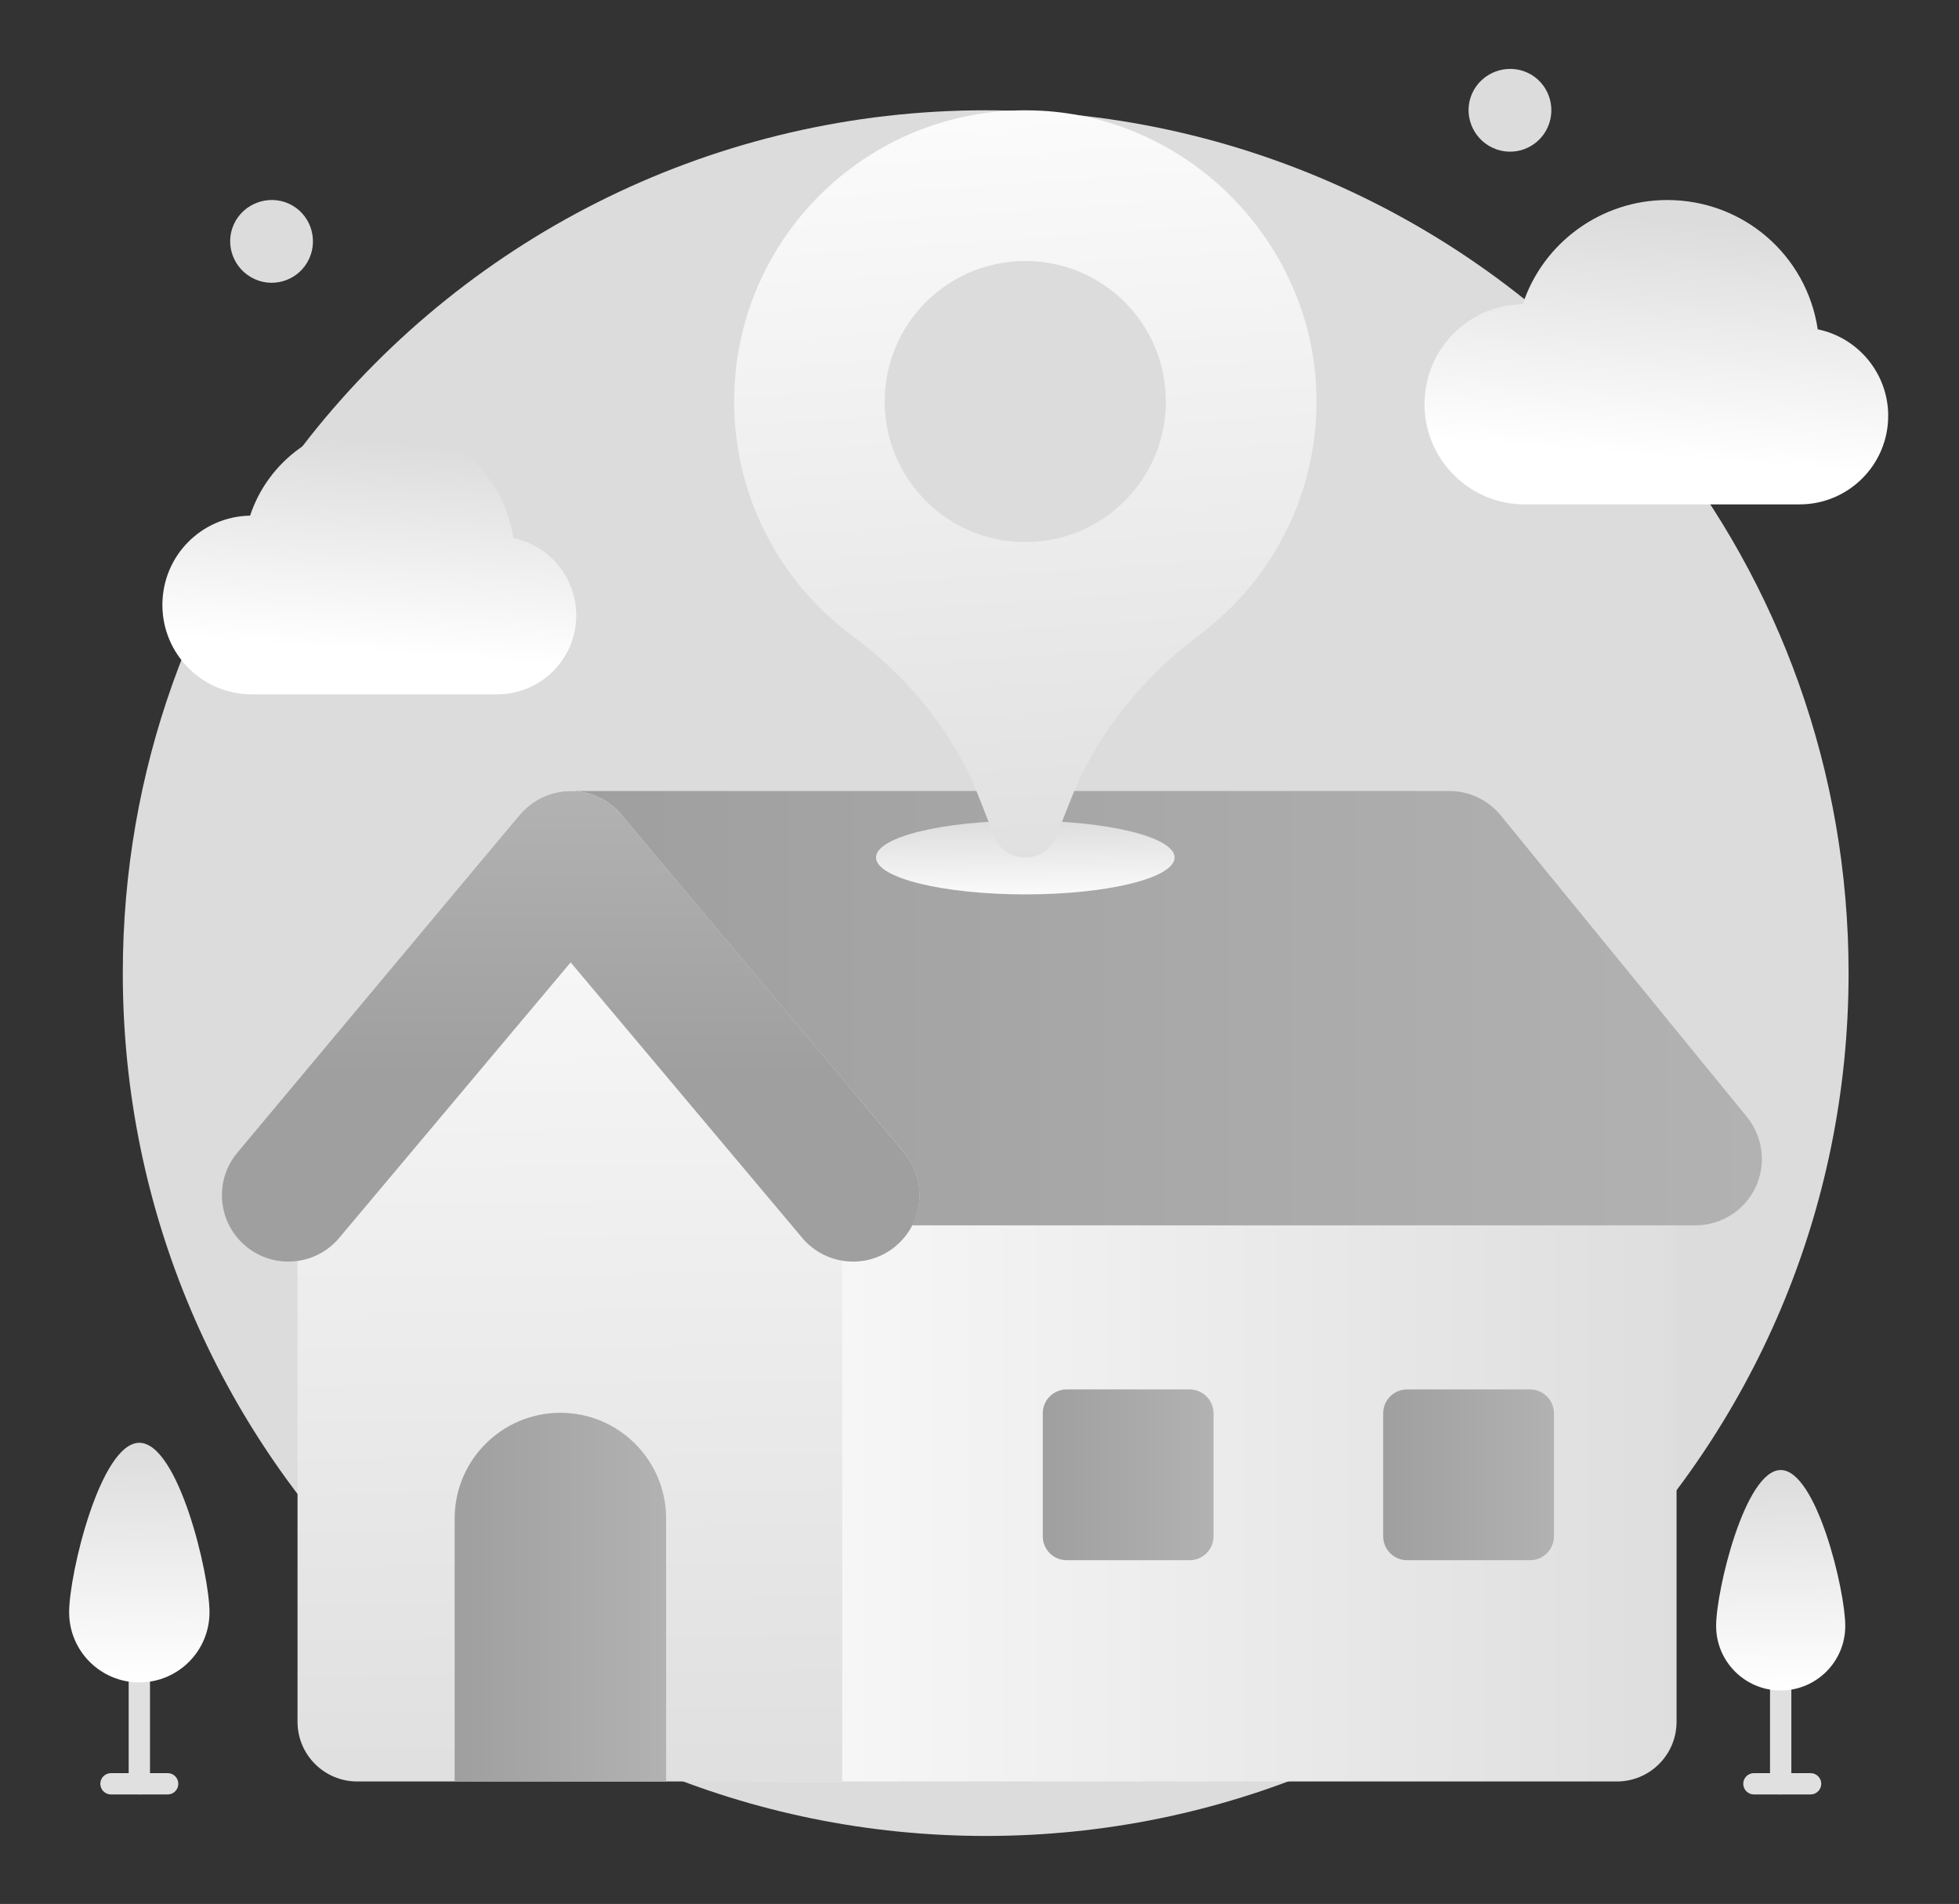<svg width="107" height="104" viewBox="0 0 107 104" fill="none" xmlns="http://www.w3.org/2000/svg">
<rect x="0" y="0" width="107" height="104" fill="#333333" stroke="none"/>
<path d="M100.969 53.156C100.969 79.247 79.815 100.287 53.838 100.287C27.86 100.287 6.707 79.263 6.707 53.156C6.707 42.08 10.529 31.895 16.928 23.853C25.758 12.716 39.24 6.024 53.838 6.024C68.436 6.024 81.935 12.758 90.755 23.853C97.155 31.895 100.969 42.08 100.969 53.156Z" fill="#DCDCDC"/>
<path d="M12.77 12.257C12.256 13.39 12.775 14.732 13.909 15.245C15.042 15.759 16.377 15.256 16.891 14.122C17.405 12.989 16.909 11.638 15.775 11.124C14.642 10.61 13.284 11.122 12.771 12.256L12.77 12.257Z" fill="#DCDCDC"/>
<path d="M80.411 5.095C79.897 6.229 80.416 7.571 81.55 8.084C82.683 8.598 84.018 8.094 84.532 6.961C85.046 5.828 84.55 4.477 83.416 3.963C82.283 3.449 80.925 3.961 80.412 5.094L80.411 5.095Z" fill="#DCDCDC"/>
<path d="M7.61 98.02C7.289 98.02 7.028 97.759 7.028 97.437V88.621C7.028 88.3 7.288 88.038 7.61 88.038C7.932 88.038 8.193 88.299 8.193 88.621V97.437C8.193 97.758 7.932 98.02 7.61 98.02Z" fill="#E0E0E0"/>
<path d="M11.443 88.068C11.443 90.185 9.728 91.9 7.611 91.9C5.494 91.9 3.776 90.185 3.776 88.068C3.776 85.951 5.494 78.811 7.611 78.811C9.728 78.811 11.443 85.952 11.443 88.068Z" fill="url(#paint0_linear_5_26541)"/>
<path d="M91.573 59.676V94.051C91.573 95.851 90.114 97.311 88.314 97.311H40.992V59.677H91.573V59.676Z" fill="url(#paint1_linear_5_26541)"/>
<path d="M46.004 62.01V97.311H19.511C17.711 97.311 16.251 95.851 16.251 94.051V60.672C16.251 59.834 16.541 59.03 17.069 58.376L28.36 44.538C29.046 43.694 30.081 43.206 31.169 43.206C32.257 43.206 33.293 43.694 33.978 44.538L46.002 62.009L46.004 62.01Z" fill="url(#paint2_linear_5_26541)"/>
<path d="M95.884 64.862C95.284 66.129 94.004 66.933 92.606 66.933H49.82C50.46 65.693 50.341 64.136 49.405 62.989L33.978 44.54C33.292 43.696 32.257 43.208 31.169 43.208H79.159C80.247 43.208 81.283 43.696 81.968 44.54L95.416 61.01C96.3 62.098 96.485 63.596 95.885 64.861L95.884 64.862Z" fill="url(#paint3_linear_5_26541)"/>
<path d="M48.924 68.063C48.918 68.076 48.905 68.089 48.891 68.096C47.319 69.375 45.044 69.116 43.787 67.581L31.169 52.569L18.559 67.581C17.292 69.13 15.01 69.361 13.454 68.096C13.441 68.088 13.428 68.076 13.421 68.063C11.898 66.796 11.68 64.527 12.941 62.991L28.361 44.543C29.053 43.699 30.082 43.21 31.17 43.21C32.258 43.21 33.294 43.699 33.98 44.543L49.406 62.991C50.666 64.527 50.448 66.797 48.925 68.063H48.924Z" fill="url(#paint4_linear_5_26541)"/>
<path d="M64.979 75.897H58.258C57.539 75.897 56.956 76.481 56.956 77.2V83.921C56.956 84.64 57.539 85.224 58.258 85.224H64.979C65.699 85.224 66.282 84.64 66.282 83.921V77.2C66.282 76.481 65.699 75.897 64.979 75.897Z" fill="url(#paint5_linear_5_26541)"/>
<path d="M83.573 75.897H76.852C76.133 75.897 75.55 76.481 75.55 77.2V83.921C75.55 84.64 76.133 85.224 76.852 85.224H83.573C84.293 85.224 84.876 84.64 84.876 83.921V77.2C84.876 76.481 84.293 75.897 83.573 75.897Z" fill="url(#paint6_linear_5_26541)"/>
<path d="M36.383 82.949V97.31H24.833V82.949C24.833 79.759 27.418 77.173 30.608 77.173C33.798 77.173 36.383 79.759 36.383 82.949H36.383Z" fill="url(#paint7_linear_5_26541)"/>
<path d="M64.155 46.839C64.155 47.958 60.506 48.855 56.005 48.855C51.505 48.855 47.848 47.959 47.848 46.839C47.848 45.719 51.497 44.831 56.005 44.831C60.513 44.831 64.155 45.728 64.155 46.839Z" fill="url(#paint8_linear_5_26541)"/>
<path d="M56.85 6.048C47.683 5.567 40.099 12.864 40.099 21.929C40.099 27.177 42.638 31.826 46.55 34.729C49.593 36.981 52.045 39.938 53.435 43.462L54.312 45.689C54.917 47.226 57.09 47.226 57.688 45.689L58.488 43.671C59.917 40.046 62.423 37.003 65.536 34.659C69.526 31.67 72.056 26.858 71.901 21.456C71.66 13.274 65.032 6.474 56.85 6.047V6.048ZM56.004 29.613C51.763 29.613 48.321 26.172 48.321 21.93C48.321 17.688 51.763 14.255 56.004 14.255C60.245 14.255 63.68 17.689 63.68 21.93C63.68 26.171 60.245 29.613 56.004 29.613Z" fill="url(#paint9_linear_5_26541)"/>
<path d="M97.26 98.02C96.939 98.02 96.678 97.759 96.678 97.437V89.326C96.678 89.005 96.938 88.744 97.26 88.744C97.582 88.744 97.843 89.004 97.843 89.326V97.437C97.843 97.758 97.582 98.02 97.26 98.02Z" fill="#E0E0E0"/>
<path d="M100.788 88.816C100.788 90.764 99.21 92.341 97.263 92.341C95.315 92.341 93.734 90.764 93.734 88.816C93.734 86.869 95.315 80.299 97.263 80.299C99.21 80.299 100.788 86.869 100.788 88.816Z" fill="url(#paint10_linear_5_26541)"/>
<path d="M31.474 33.617C31.474 35.994 29.539 37.928 27.158 37.928H13.751C11.056 37.928 8.87 35.737 8.87 33.047C8.87 30.357 11.008 28.213 13.66 28.166C14.653 25.158 17.496 23.09 20.699 23.09C24.406 23.09 27.495 25.776 28.038 29.392C30.019 29.8 31.474 31.554 31.474 33.617V33.617Z" fill="url(#paint11_linear_5_26541)"/>
<path d="M103.132 22.721C103.132 25.384 100.965 27.551 98.297 27.551H83.275C80.255 27.551 77.806 25.096 77.806 22.082C77.806 19.069 80.202 16.667 83.174 16.613C84.287 13.242 87.472 10.926 91.061 10.926C95.215 10.926 98.677 13.935 99.284 17.988C101.504 18.446 103.134 20.41 103.134 22.722L103.132 22.721Z" fill="url(#paint12_linear_5_26541)"/>
<path d="M98.893 98.02H95.799C95.478 98.02 95.216 97.759 95.216 97.437C95.216 97.115 95.477 96.855 95.799 96.855H98.893C99.214 96.855 99.476 97.115 99.476 97.437C99.476 97.759 99.215 98.02 98.893 98.02Z" fill="#E0E0E0"/>
<path d="M9.157 98.02H6.062C5.741 98.02 5.48 97.759 5.48 97.437C5.48 97.115 5.74 96.855 6.062 96.855H9.157C9.478 96.855 9.739 97.115 9.739 97.437C9.739 97.759 9.479 98.02 9.157 98.02Z" fill="#E0E0E0"/>
<defs>
<linearGradient id="paint0_linear_5_26541" x1="7.525" y1="78.811" x2="7.645" y2="91.9" gradientUnits="userSpaceOnUse">
<stop stop-color="#DCDCDC"/>
<stop offset="1" stop-color="white"/>
</linearGradient>
<linearGradient id="paint1_linear_5_26541" x1="95.245" y1="78.493" x2="29.291" y2="78.493" gradientUnits="userSpaceOnUse">
<stop stop-color="#DCDCDC"/>
<stop offset="1" stop-color="white"/>
</linearGradient>
<linearGradient id="paint2_linear_5_26541" x1="31.422" y1="104.282" x2="30.645" y2="34.939" gradientUnits="userSpaceOnUse">
<stop stop-color="#DCDCDC"/>
<stop offset="1" stop-color="white"/>
</linearGradient>
<linearGradient id="paint3_linear_5_26541" x1="31.168" y1="55.071" x2="96.234" y2="55.071" gradientUnits="userSpaceOnUse">
<stop stop-color="#9F9F9F"/>
<stop offset="1" stop-color="#B2B2B2"/>
</linearGradient>
<linearGradient id="paint4_linear_5_26541" x1="31.172" y1="58.624" x2="31.172" y2="43.311" gradientUnits="userSpaceOnUse">
<stop stop-color="#9F9F9F"/>
<stop offset="1" stop-color="#B2B2B2"/>
</linearGradient>
<linearGradient id="paint5_linear_5_26541" x1="56.956" y1="80.561" x2="66.282" y2="80.561" gradientUnits="userSpaceOnUse">
<stop stop-color="#9F9F9F"/>
<stop offset="1" stop-color="#B2B2B2"/>
</linearGradient>
<linearGradient id="paint6_linear_5_26541" x1="75.55" y1="80.561" x2="84.876" y2="80.561" gradientUnits="userSpaceOnUse">
<stop stop-color="#9F9F9F"/>
<stop offset="1" stop-color="#B2B2B2"/>
</linearGradient>
<linearGradient id="paint7_linear_5_26541" x1="24.833" y1="87.242" x2="36.383" y2="87.242" gradientUnits="userSpaceOnUse">
<stop stop-color="#9F9F9F"/>
<stop offset="1" stop-color="#B2B2B2"/>
</linearGradient>
<linearGradient id="paint8_linear_5_26541" x1="55.981" y1="44.674" x2="56.026" y2="49.514" gradientUnits="userSpaceOnUse">
<stop stop-color="#DCDCDC"/>
<stop offset="1" stop-color="white"/>
</linearGradient>
<linearGradient id="paint9_linear_5_26541" x1="58.212" y1="53.248" x2="54.47" y2="0.171" gradientUnits="userSpaceOnUse">
<stop stop-color="#DCDCDC"/>
<stop offset="1" stop-color="white"/>
</linearGradient>
<linearGradient id="paint10_linear_5_26541" x1="97.183" y1="80.3" x2="97.293" y2="92.341" gradientUnits="userSpaceOnUse">
<stop stop-color="#DCDCDC"/>
<stop offset="1" stop-color="white"/>
</linearGradient>
<linearGradient id="paint11_linear_5_26541" x1="20.894" y1="24.082" x2="19.092" y2="47.131" gradientUnits="userSpaceOnUse">
<stop stop-color="#DCDCDC"/>
<stop offset="0.5" stop-color="white"/>
</linearGradient>
<linearGradient id="paint12_linear_5_26541" x1="91.279" y1="12.037" x2="89.259" y2="37.863" gradientUnits="userSpaceOnUse">
<stop stop-color="#DCDCDC"/>
<stop offset="0.5" stop-color="white"/>
</linearGradient>
</defs>
</svg>
